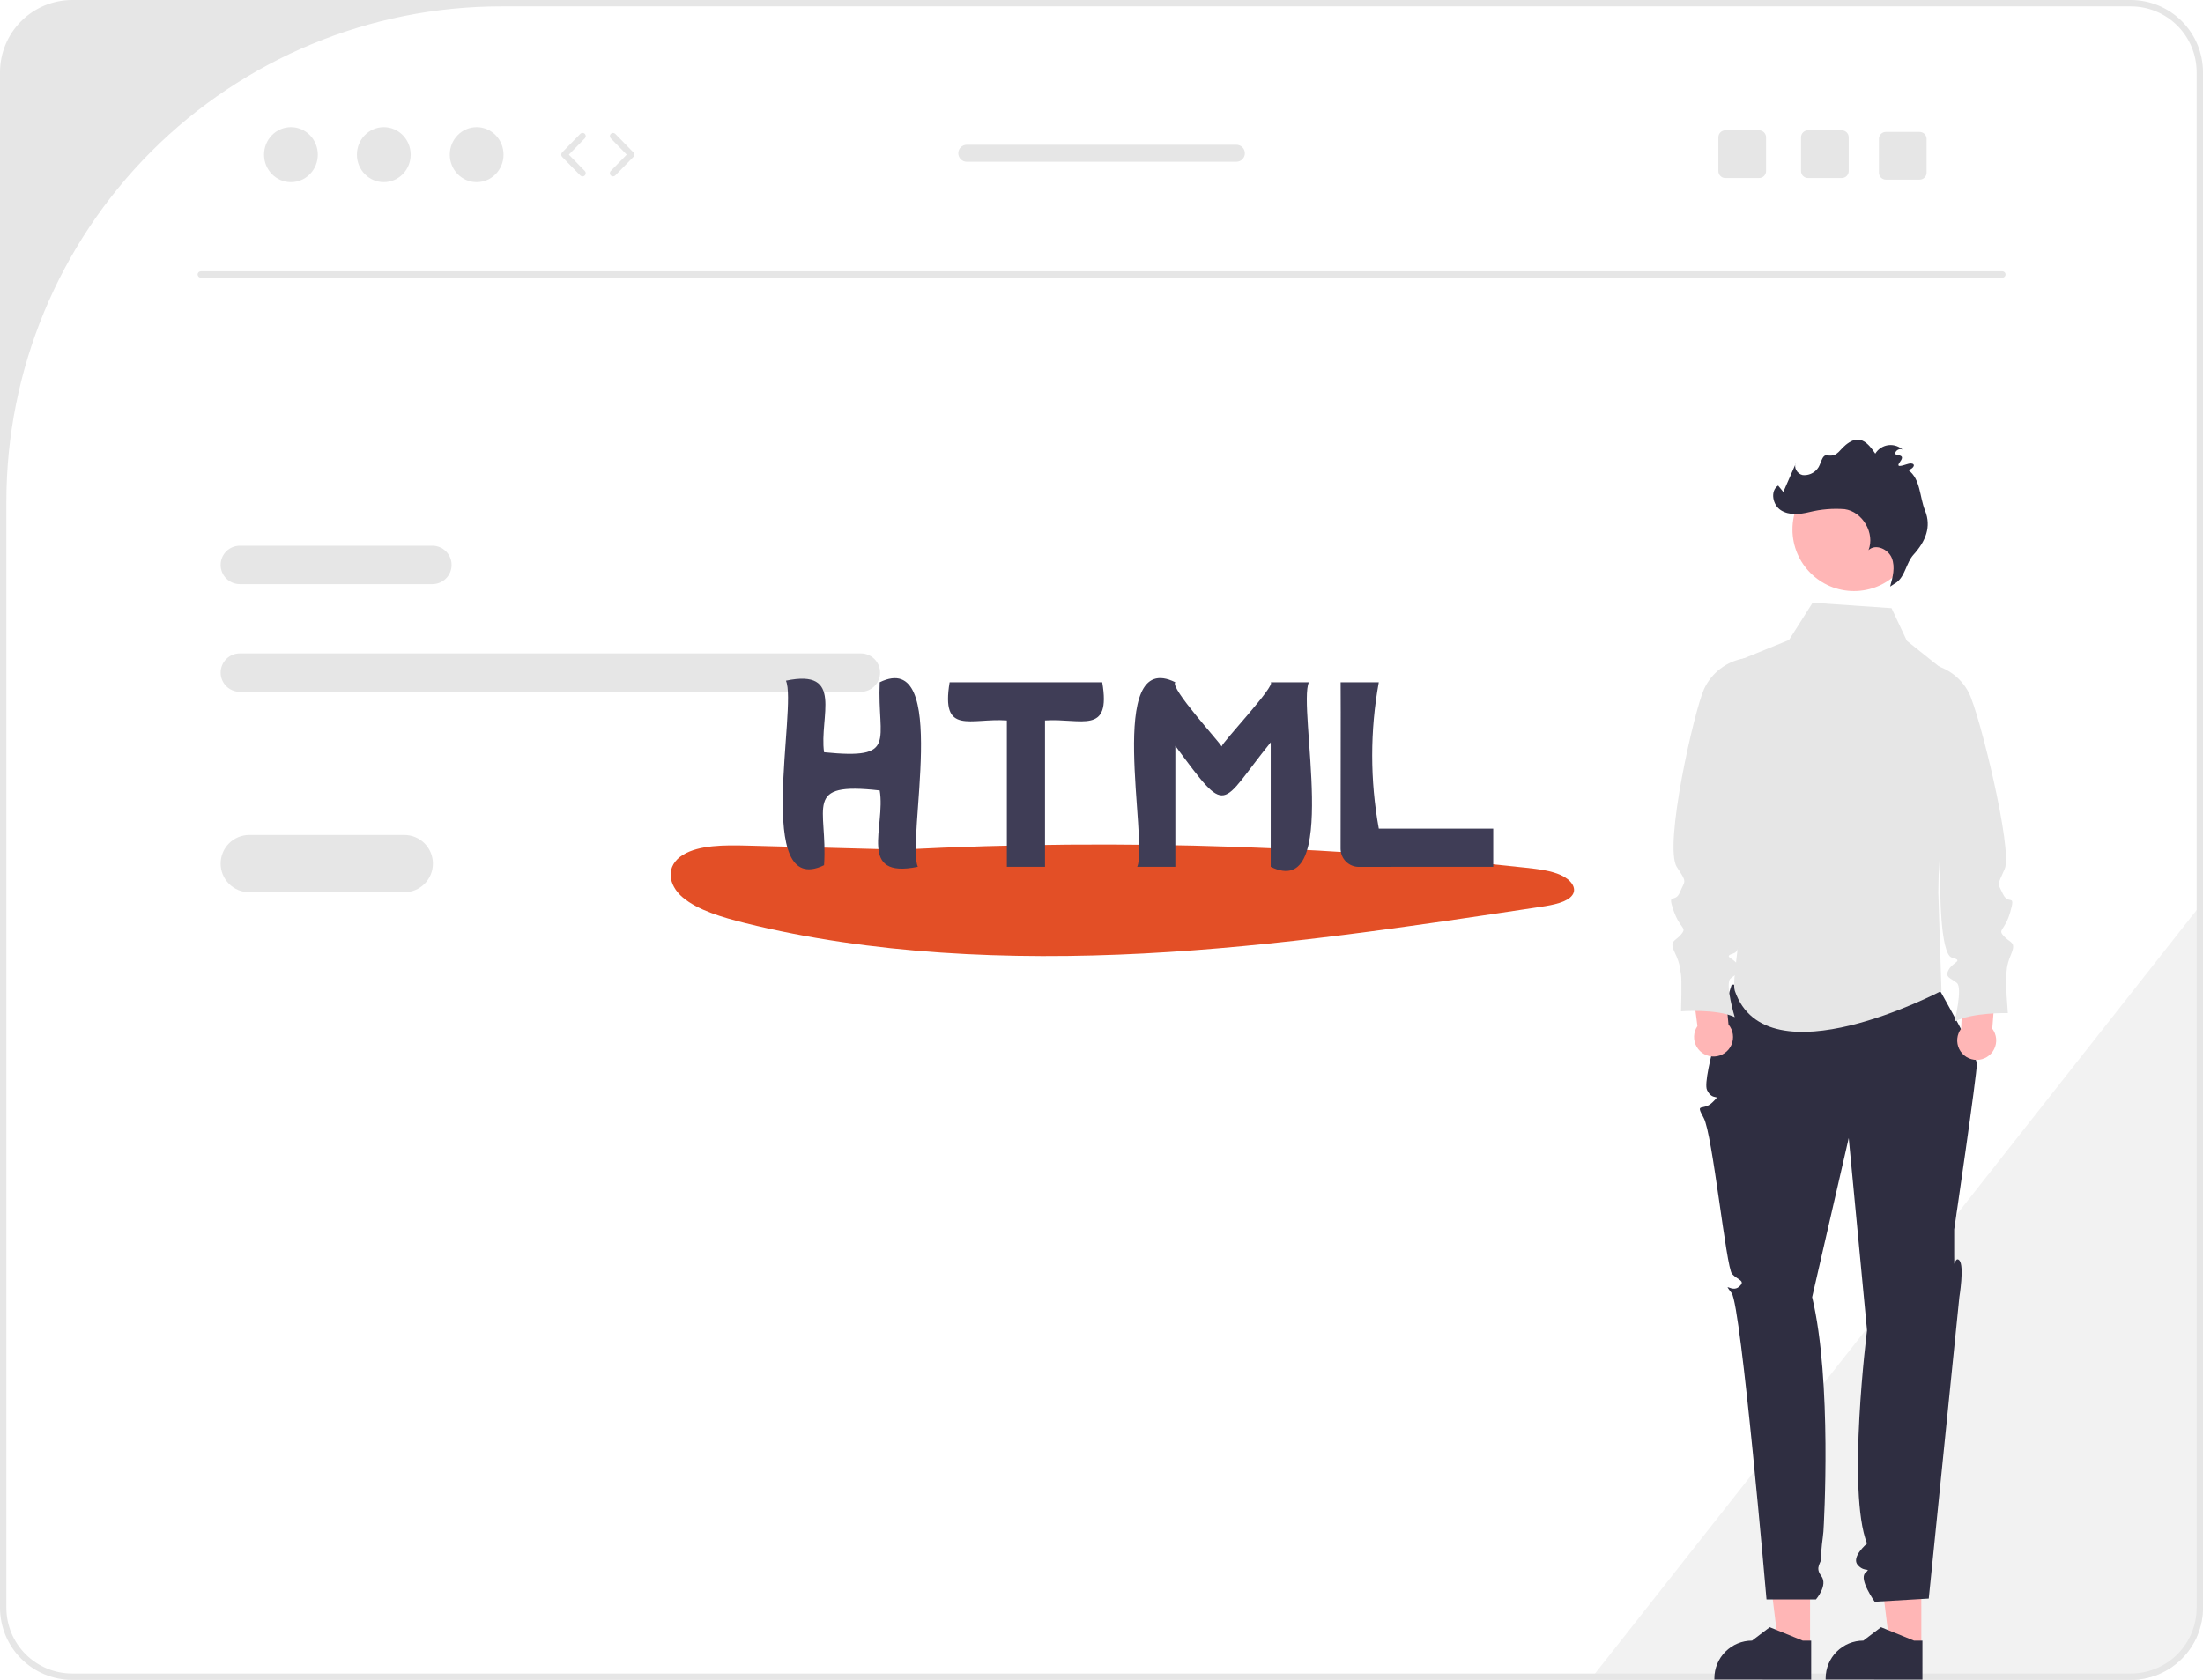 <svg width="451" height="344" viewBox="0 0 451 344" fill="none" xmlns="http://www.w3.org/2000/svg">
<g clip-path="url(#clip0_20_286)">
<path d="M451 184.705V329.217C450.995 333.136 449.438 336.894 446.67 339.665C443.902 342.436 440.148 343.995 436.233 344H325.507L326.536 342.697L449.698 186.359L451 184.705Z" fill="#F2F2F2"/>
<path d="M176.243 133.8H49.098C48.056 133.8 47.057 134.215 46.32 134.952C45.584 135.69 45.17 136.69 45.17 137.733C45.17 138.776 45.584 139.776 46.32 140.514C47.057 141.251 48.056 141.665 49.098 141.665H176.243C177.284 141.665 178.284 141.251 179.02 140.514C179.757 139.776 180.171 138.776 180.171 137.733C180.171 136.69 179.757 135.69 179.02 134.952C178.284 134.215 177.284 133.8 176.243 133.8Z" fill="#E6E6E6"/>
<path d="M88.519 111.75H49.098C48.056 111.75 47.057 112.165 46.32 112.902C45.584 113.64 45.17 114.64 45.17 115.683C45.17 116.726 45.584 117.726 46.32 118.463C47.057 119.201 48.056 119.615 49.098 119.615H88.519C89.561 119.615 90.56 119.201 91.297 118.463C92.034 117.726 92.448 116.726 92.448 115.683C92.448 114.64 92.034 113.64 91.297 112.902C90.56 112.165 89.561 111.75 88.519 111.75Z" fill="#E6E6E6"/>
<path d="M436.234 0H14.767C10.852 0.005 7.098 1.564 4.33 4.335C1.562 7.106 0.005 10.864 0 14.783V329.217C0.005 333.136 1.562 336.894 4.33 339.665C7.098 342.436 10.852 343.995 14.767 344H436.234C440.148 343.995 443.902 342.436 446.67 339.665C449.438 336.894 450.995 333.136 451 329.217V14.783C450.995 10.864 449.438 7.106 446.67 4.335C443.902 1.564 440.148 0.005 436.234 0ZM449.698 329.217C449.698 330.987 449.35 332.74 448.673 334.376C447.997 336.011 447.005 337.497 445.755 338.749C444.504 340.001 443.02 340.993 441.386 341.671C439.753 342.348 438.002 342.697 436.234 342.697H14.767C11.195 342.697 7.771 341.277 5.245 338.749C2.72 336.221 1.302 332.792 1.302 329.217V102.728C1.302 75.828 11.976 50.031 30.975 31.01C49.975 11.989 75.745 1.303 102.614 1.303H436.234C438.002 1.303 439.753 1.652 441.386 2.329C443.02 3.007 444.504 3.999 445.755 5.251C447.005 6.503 447.997 7.989 448.673 9.624C449.35 11.26 449.698 13.013 449.698 14.783V329.217Z" fill="#E6E6E6"/>
<path d="M409.929 56.857H41.104C40.931 56.857 40.766 56.788 40.644 56.666C40.522 56.544 40.453 56.378 40.453 56.205C40.453 56.032 40.522 55.867 40.644 55.745C40.766 55.622 40.931 55.554 41.104 55.554H409.929C410.101 55.554 410.267 55.622 410.389 55.745C410.511 55.867 410.579 56.032 410.579 56.205C410.579 56.378 410.511 56.544 410.389 56.666C410.267 56.788 410.101 56.857 409.929 56.857Z" fill="#E6E6E6"/>
<path d="M59.557 37.298C62.597 37.298 65.061 34.776 65.061 31.666C65.061 28.555 62.597 26.033 59.557 26.033C56.518 26.033 54.054 28.555 54.054 31.666C54.054 34.776 56.518 37.298 59.557 37.298Z" fill="#E6E6E6"/>
<path d="M78.569 37.298C81.609 37.298 84.073 34.776 84.073 31.666C84.073 28.555 81.609 26.033 78.569 26.033C75.53 26.033 73.066 28.555 73.066 31.666C73.066 34.776 75.53 37.298 78.569 37.298Z" fill="#E6E6E6"/>
<path d="M97.582 37.298C100.621 37.298 103.085 34.776 103.085 31.666C103.085 28.555 100.621 26.033 97.582 26.033C94.542 26.033 92.078 28.555 92.078 31.666C92.078 34.776 94.542 37.298 97.582 37.298Z" fill="#E6E6E6"/>
<path d="M119.26 36.117C119.174 36.117 119.088 36.1 119.008 36.066C118.928 36.033 118.856 35.983 118.795 35.921L115.082 32.121C114.963 31.999 114.896 31.836 114.896 31.666C114.896 31.495 114.963 31.332 115.082 31.21L118.795 27.41C118.855 27.348 118.926 27.298 119.005 27.264C119.084 27.229 119.169 27.211 119.255 27.209C119.341 27.208 119.426 27.224 119.506 27.256C119.586 27.288 119.658 27.335 119.72 27.395C119.781 27.455 119.83 27.527 119.864 27.607C119.898 27.686 119.915 27.771 119.916 27.857C119.916 27.943 119.9 28.028 119.867 28.108C119.834 28.188 119.786 28.26 119.726 28.321L116.457 31.666L119.726 35.01C119.815 35.102 119.876 35.218 119.9 35.344C119.924 35.47 119.91 35.6 119.86 35.718C119.811 35.837 119.727 35.938 119.621 36.008C119.514 36.079 119.389 36.117 119.26 36.117Z" fill="#E6E6E6"/>
<path d="M125.5 36.117C125.372 36.117 125.247 36.079 125.14 36.008C125.034 35.938 124.95 35.837 124.901 35.718C124.851 35.6 124.837 35.47 124.861 35.344C124.885 35.218 124.946 35.102 125.035 35.01L128.303 31.665L125.035 28.321C124.917 28.197 124.851 28.031 124.854 27.86C124.857 27.688 124.927 27.524 125.05 27.404C125.172 27.284 125.337 27.218 125.509 27.218C125.68 27.22 125.845 27.288 125.966 27.41L129.679 31.21C129.798 31.332 129.864 31.495 129.864 31.665C129.864 31.836 129.798 31.999 129.679 32.121L125.966 35.921C125.905 35.983 125.833 36.033 125.753 36.066C125.673 36.1 125.587 36.117 125.5 36.117Z" fill="#E6E6E6"/>
<path d="M377.039 26.685H370.134C369.947 26.685 369.761 26.722 369.588 26.794C369.415 26.866 369.258 26.971 369.126 27.103C368.993 27.236 368.888 27.393 368.817 27.566C368.745 27.739 368.708 27.925 368.708 28.112V35.031C368.708 35.219 368.745 35.404 368.817 35.577C368.888 35.75 368.993 35.908 369.126 36.04C369.258 36.173 369.415 36.278 369.588 36.349C369.761 36.421 369.947 36.458 370.134 36.458H377.039C377.417 36.458 377.781 36.308 378.049 36.041C378.318 35.773 378.469 35.41 378.47 35.031V28.112C378.469 27.733 378.318 27.37 378.049 27.102C377.781 26.835 377.417 26.685 377.039 26.685Z" fill="#E6E6E6"/>
<path d="M360.118 26.685H353.213C353.026 26.685 352.841 26.722 352.668 26.794C352.495 26.866 352.338 26.971 352.205 27.103C352.073 27.236 351.968 27.393 351.896 27.566C351.825 27.739 351.788 27.925 351.788 28.112V35.031C351.788 35.219 351.825 35.404 351.896 35.577C351.968 35.75 352.073 35.908 352.205 36.04C352.338 36.173 352.495 36.278 352.668 36.349C352.841 36.421 353.026 36.458 353.213 36.458H360.118C360.497 36.458 360.86 36.308 361.129 36.041C361.397 35.773 361.548 35.41 361.55 35.031V28.112C361.548 27.733 361.397 27.37 361.129 27.102C360.86 26.835 360.497 26.685 360.118 26.685Z" fill="#E6E6E6"/>
<path d="M392.983 27.011H386.078C385.891 27.011 385.706 27.048 385.533 27.12C385.36 27.191 385.203 27.296 385.07 27.429C384.938 27.561 384.833 27.719 384.761 27.892C384.69 28.065 384.653 28.25 384.653 28.438V35.357C384.653 35.544 384.69 35.73 384.761 35.903C384.833 36.076 384.938 36.233 385.07 36.366C385.203 36.498 385.36 36.604 385.533 36.675C385.706 36.747 385.891 36.784 386.078 36.784H392.983C393.362 36.784 393.725 36.634 393.993 36.367C394.262 36.099 394.413 35.736 394.415 35.357V28.438C394.413 28.059 394.262 27.696 393.993 27.428C393.725 27.161 393.362 27.011 392.983 27.011Z" fill="#E6E6E6"/>
<path d="M253.113 29.643H197.919C197.459 29.643 197.017 29.826 196.691 30.153C196.365 30.479 196.182 30.921 196.182 31.383C196.182 31.844 196.365 32.286 196.691 32.613C197.017 32.939 197.459 33.122 197.919 33.122H253.113C253.574 33.122 254.016 32.939 254.342 32.613C254.668 32.286 254.851 31.844 254.851 31.383C254.851 30.921 254.668 30.479 254.342 30.153C254.016 29.826 253.574 29.643 253.113 29.643Z" fill="#E6E6E6"/>
<path d="M185.871 174.028L152.865 173.157C148.287 173.036 143.139 173.042 139.874 175.017C136.168 177.257 136.73 181.227 139.806 183.802C142.883 186.377 147.796 187.848 152.618 189.044C178.236 195.398 206.588 196.688 234.116 195.25C261.645 193.813 288.607 189.748 315.437 185.697C317.981 185.313 320.865 184.76 321.903 183.282C322.907 181.853 321.593 180.129 319.553 179.205C317.513 178.281 314.926 177.97 312.431 177.695C267.159 172.737 221.546 171.651 176.089 174.449" fill="#E34F26"/>
<path d="M180.094 139.711C179.562 151.781 183.994 155.58 168.705 154.043C167.672 146.842 172.91 136.85 160.896 139.387C163.303 144.61 154.191 184.239 168.703 177.171C169.518 165.265 164.146 160.042 180.094 161.864C181.373 169.224 175.404 180.055 187.903 177.498C185.497 172.272 194.608 132.646 180.094 139.711Z" fill="#3F3D56"/>
<path d="M260.142 139.711C261.214 140.373 250.321 151.91 250.086 152.855C249.759 152.048 239.363 140.761 240.618 139.711C226.151 132.554 235.167 172.414 232.806 177.501C232.808 177.499 240.618 177.499 240.618 177.499V152.742C251.595 167.564 249.556 165.07 260.142 152.015L260.142 177.499C274.608 184.658 265.593 144.794 267.954 139.709C267.951 139.711 260.142 139.711 260.142 139.711Z" fill="#3F3D56"/>
<path d="M225.65 139.711H194.411C192.576 150.671 198.645 146.995 206.127 147.529L206.126 177.499H213.935V147.529C221.383 147.022 227.508 150.622 225.65 139.711Z" fill="#3F3D56"/>
<path d="M282.269 169.681C280.465 159.772 280.465 149.619 282.269 139.711H274.459C274.504 144.664 274.445 164.652 274.45 173.793C274.449 174.779 274.84 175.726 275.537 176.423C276.233 177.121 277.178 177.514 278.163 177.515C286.031 177.525 301.052 177.467 305.697 177.499L305.697 169.681H282.269Z" fill="#3F3D56"/>
<path d="M82.769 170.984H51.027C49.473 170.984 47.983 171.601 46.885 172.701C45.787 173.801 45.17 175.292 45.17 176.847C45.17 178.402 45.787 179.894 46.885 180.993C47.983 182.093 49.473 182.711 51.027 182.711H82.769C84.322 182.711 85.812 182.093 86.91 180.993C88.009 179.894 88.626 178.402 88.626 176.847C88.626 175.292 88.009 173.801 86.91 172.701C85.812 171.601 84.322 170.984 82.769 170.984Z" fill="#E6E6E6"/>
<path d="M370.557 337.203L364.113 337.203L361.048 312.321L370.558 312.322L370.557 337.203Z" fill="#FFB6B6"/>
<path d="M370.784 343.933L350.969 343.932V343.681C350.969 341.633 351.782 339.67 353.228 338.222C354.674 336.774 356.636 335.96 358.681 335.96L362.301 333.211L369.054 335.961L370.784 335.961L370.784 343.933Z" fill="#2F2E41"/>
<path d="M393.334 337.203L386.891 337.203L383.826 312.321L393.336 312.322L393.334 337.203Z" fill="#FFB6B6"/>
<path d="M393.561 343.933L373.747 343.932V343.681C373.747 341.633 374.559 339.67 376.006 338.222C377.452 336.774 379.414 335.96 381.459 335.96L385.079 333.211L391.832 335.961L393.562 335.961L393.561 343.933Z" fill="#2F2E41"/>
<path d="M354.513 201.631C354.513 201.631 348.313 220.693 349.458 223.202C350.602 225.711 352.554 223.756 350.602 225.711C348.65 227.665 346.945 225.588 348.774 228.907C350.602 232.226 353.372 259.55 354.59 260.873C355.808 262.196 357.483 262.231 355.995 263.517C354.507 264.802 352.554 262.196 354.507 264.802C356.459 267.408 361.64 327.527 361.64 327.527H371.76C371.76 327.527 374.281 324.618 372.854 322.725C371.427 320.832 372.98 320.102 372.854 318.838C372.729 317.575 373.204 314.849 373.292 313.606C373.38 312.362 375.09 282.739 370.981 265.626L378.474 233.043L382.22 272.424C382.22 272.424 378.045 305.457 382.22 316.077C382.22 316.077 378.854 318.883 380.347 320.509C381.84 322.135 383.142 320.832 381.84 322.135C380.539 323.438 383.792 327.999 383.792 327.999L394.856 327.347L401.118 265.626C401.118 265.626 402.174 259.19 401.118 258.087C400.062 256.984 400.062 260.893 400.062 256.984V251.772C400.062 251.772 404.781 219.714 404.699 217.826C404.618 215.938 396.808 202.256 396.808 202.256L354.513 201.631Z" fill="#2F2E41"/>
<path d="M387.235 124.535L371.08 123.423L366.246 131.054L354.604 135.792V173.381C355.816 177.02 356.442 180.829 356.459 184.665C356.415 192.154 354.492 200.976 355.158 202.908C361.666 221.802 397.459 202.908 397.459 202.908L396.808 182.711L397.692 137.066L390.378 131.226L387.235 124.535Z" fill="#E6E6E6"/>
<path d="M353.858 209.791L352.744 197.906L345.874 197.596L347.498 210.119C347.081 210.735 346.844 211.454 346.814 212.197C346.783 212.939 346.96 213.676 347.325 214.324C347.689 214.971 348.227 215.504 348.878 215.862C349.528 216.221 350.266 216.39 351.007 216.352C351.749 216.314 352.465 216.069 353.075 215.646C353.686 215.222 354.166 214.637 354.462 213.955C354.758 213.273 354.858 212.522 354.752 211.787C354.645 211.051 354.335 210.36 353.858 209.791Z" fill="#FFB6B6"/>
<path d="M357.239 134.79L357.048 134.822C355.277 135.123 353.605 135.851 352.178 136.944C350.751 138.037 349.611 139.462 348.858 141.095C346.891 145.355 340.502 173.356 343.303 177.579C345.475 180.854 344.947 180.215 343.926 182.685C342.905 185.156 341.261 182.519 342.608 186.44C343.956 190.361 345.437 189.802 344.186 191.317C342.935 192.832 341.652 192.535 342.868 195.072C344.085 197.609 343.887 198.465 344.117 199.421C344.347 200.376 344.147 207.097 344.147 207.097C344.147 207.097 351.486 206.539 355.138 208.287C355.138 208.287 353.1 201.5 354.252 200.413C355.405 199.326 356.787 199.195 355.8 197.613C354.813 196.032 352.576 195.965 355.011 195.175C357.447 194.385 356.662 180.219 356.662 180.219C360.673 169.703 359.088 152.407 357.239 134.79Z" fill="#E6E6E6"/>
<path d="M401.489 210.639L402.003 198.713L408.849 198.057L407.858 210.646C408.305 211.239 408.578 211.946 408.646 212.686C408.714 213.426 408.574 214.171 408.242 214.836C407.911 215.501 407.401 216.06 406.769 216.451C406.137 216.842 405.409 217.049 404.667 217.048C403.924 217.047 403.196 216.839 402.566 216.447C401.935 216.055 401.426 215.494 401.096 214.828C400.765 214.163 400.627 213.418 400.697 212.678C400.766 211.938 401.041 211.232 401.489 210.639Z" fill="#FFB6B6"/>
<path d="M394.333 135.904L394.525 135.927C396.309 136.137 398.015 136.78 399.496 137.8C400.976 138.82 402.186 140.185 403.02 141.778C405.2 145.933 412.096 174.073 410.407 177.935C408.833 181.536 408.898 180.65 410.042 183.066C411.186 185.482 412.696 182.766 411.547 186.75C410.399 190.734 408.892 190.25 410.217 191.7C411.543 193.15 412.81 192.788 411.723 195.384C410.635 197.979 410.876 198.824 410.695 199.79C410.513 200.756 411.051 207.458 411.051 207.458C411.051 207.458 403.694 207.272 400.135 209.201C400.135 209.201 401.828 202.32 400.622 201.293C399.417 200.266 398.03 200.204 398.936 198.575C399.841 196.945 402.073 196.766 399.601 196.1C397.128 195.434 397.198 181.247 397.198 181.247L394.333 135.904Z" fill="#E6E6E6"/>
<path d="M379.554 121.034C386.513 121.034 392.155 115.386 392.155 108.419C392.155 101.452 386.513 95.804 379.554 95.804C372.595 95.804 366.953 101.452 366.953 108.419C366.953 115.386 372.595 121.034 379.554 121.034Z" fill="#FFB6B6"/>
<path d="M388.323 119.217C390.076 117.844 390.246 115.227 391.741 113.577C394.242 110.819 395.417 107.851 394.107 104.583C392.948 101.692 393.194 98.138 390.699 96.278C391.925 95.833 392.213 94.911 391.132 94.894C390.403 94.883 387.685 96.278 388.993 94.54C390.3 92.802 387.825 93.488 387.988 92.776C388.152 92.065 389.202 91.671 389.665 92.235C389.274 91.835 388.797 91.53 388.27 91.343C387.744 91.156 387.181 91.091 386.626 91.155C386.071 91.219 385.537 91.409 385.066 91.71C384.595 92.011 384.199 92.416 383.908 92.894C382.435 90.683 380.87 89.162 378.615 90.565C376.4 91.943 376.429 93.647 374.047 93.237C372.928 93.045 372.822 95.162 372.057 96.003C371.703 96.45 371.244 96.802 370.72 97.025C370.196 97.249 369.624 97.338 369.057 97.284C367.941 97.073 367.087 95.68 367.713 94.731L365.082 100.74L364.021 99.438C362.336 100.537 362.89 103.406 364.586 104.488C366.282 105.57 368.486 105.338 370.439 104.859C372.79 104.281 375.218 104.08 377.632 104.262C381.319 104.783 383.888 109.197 382.522 112.665C383.939 111.272 386.56 112.428 387.294 114.275C388.028 116.122 387.49 118.203 386.946 120.115" fill="#2F2E41"/>
</g>
<defs>
<clipPath id="clip0_20_286">
<rect width="451" height="344" fill="white"/>
</clipPath>
</defs>
</svg>
